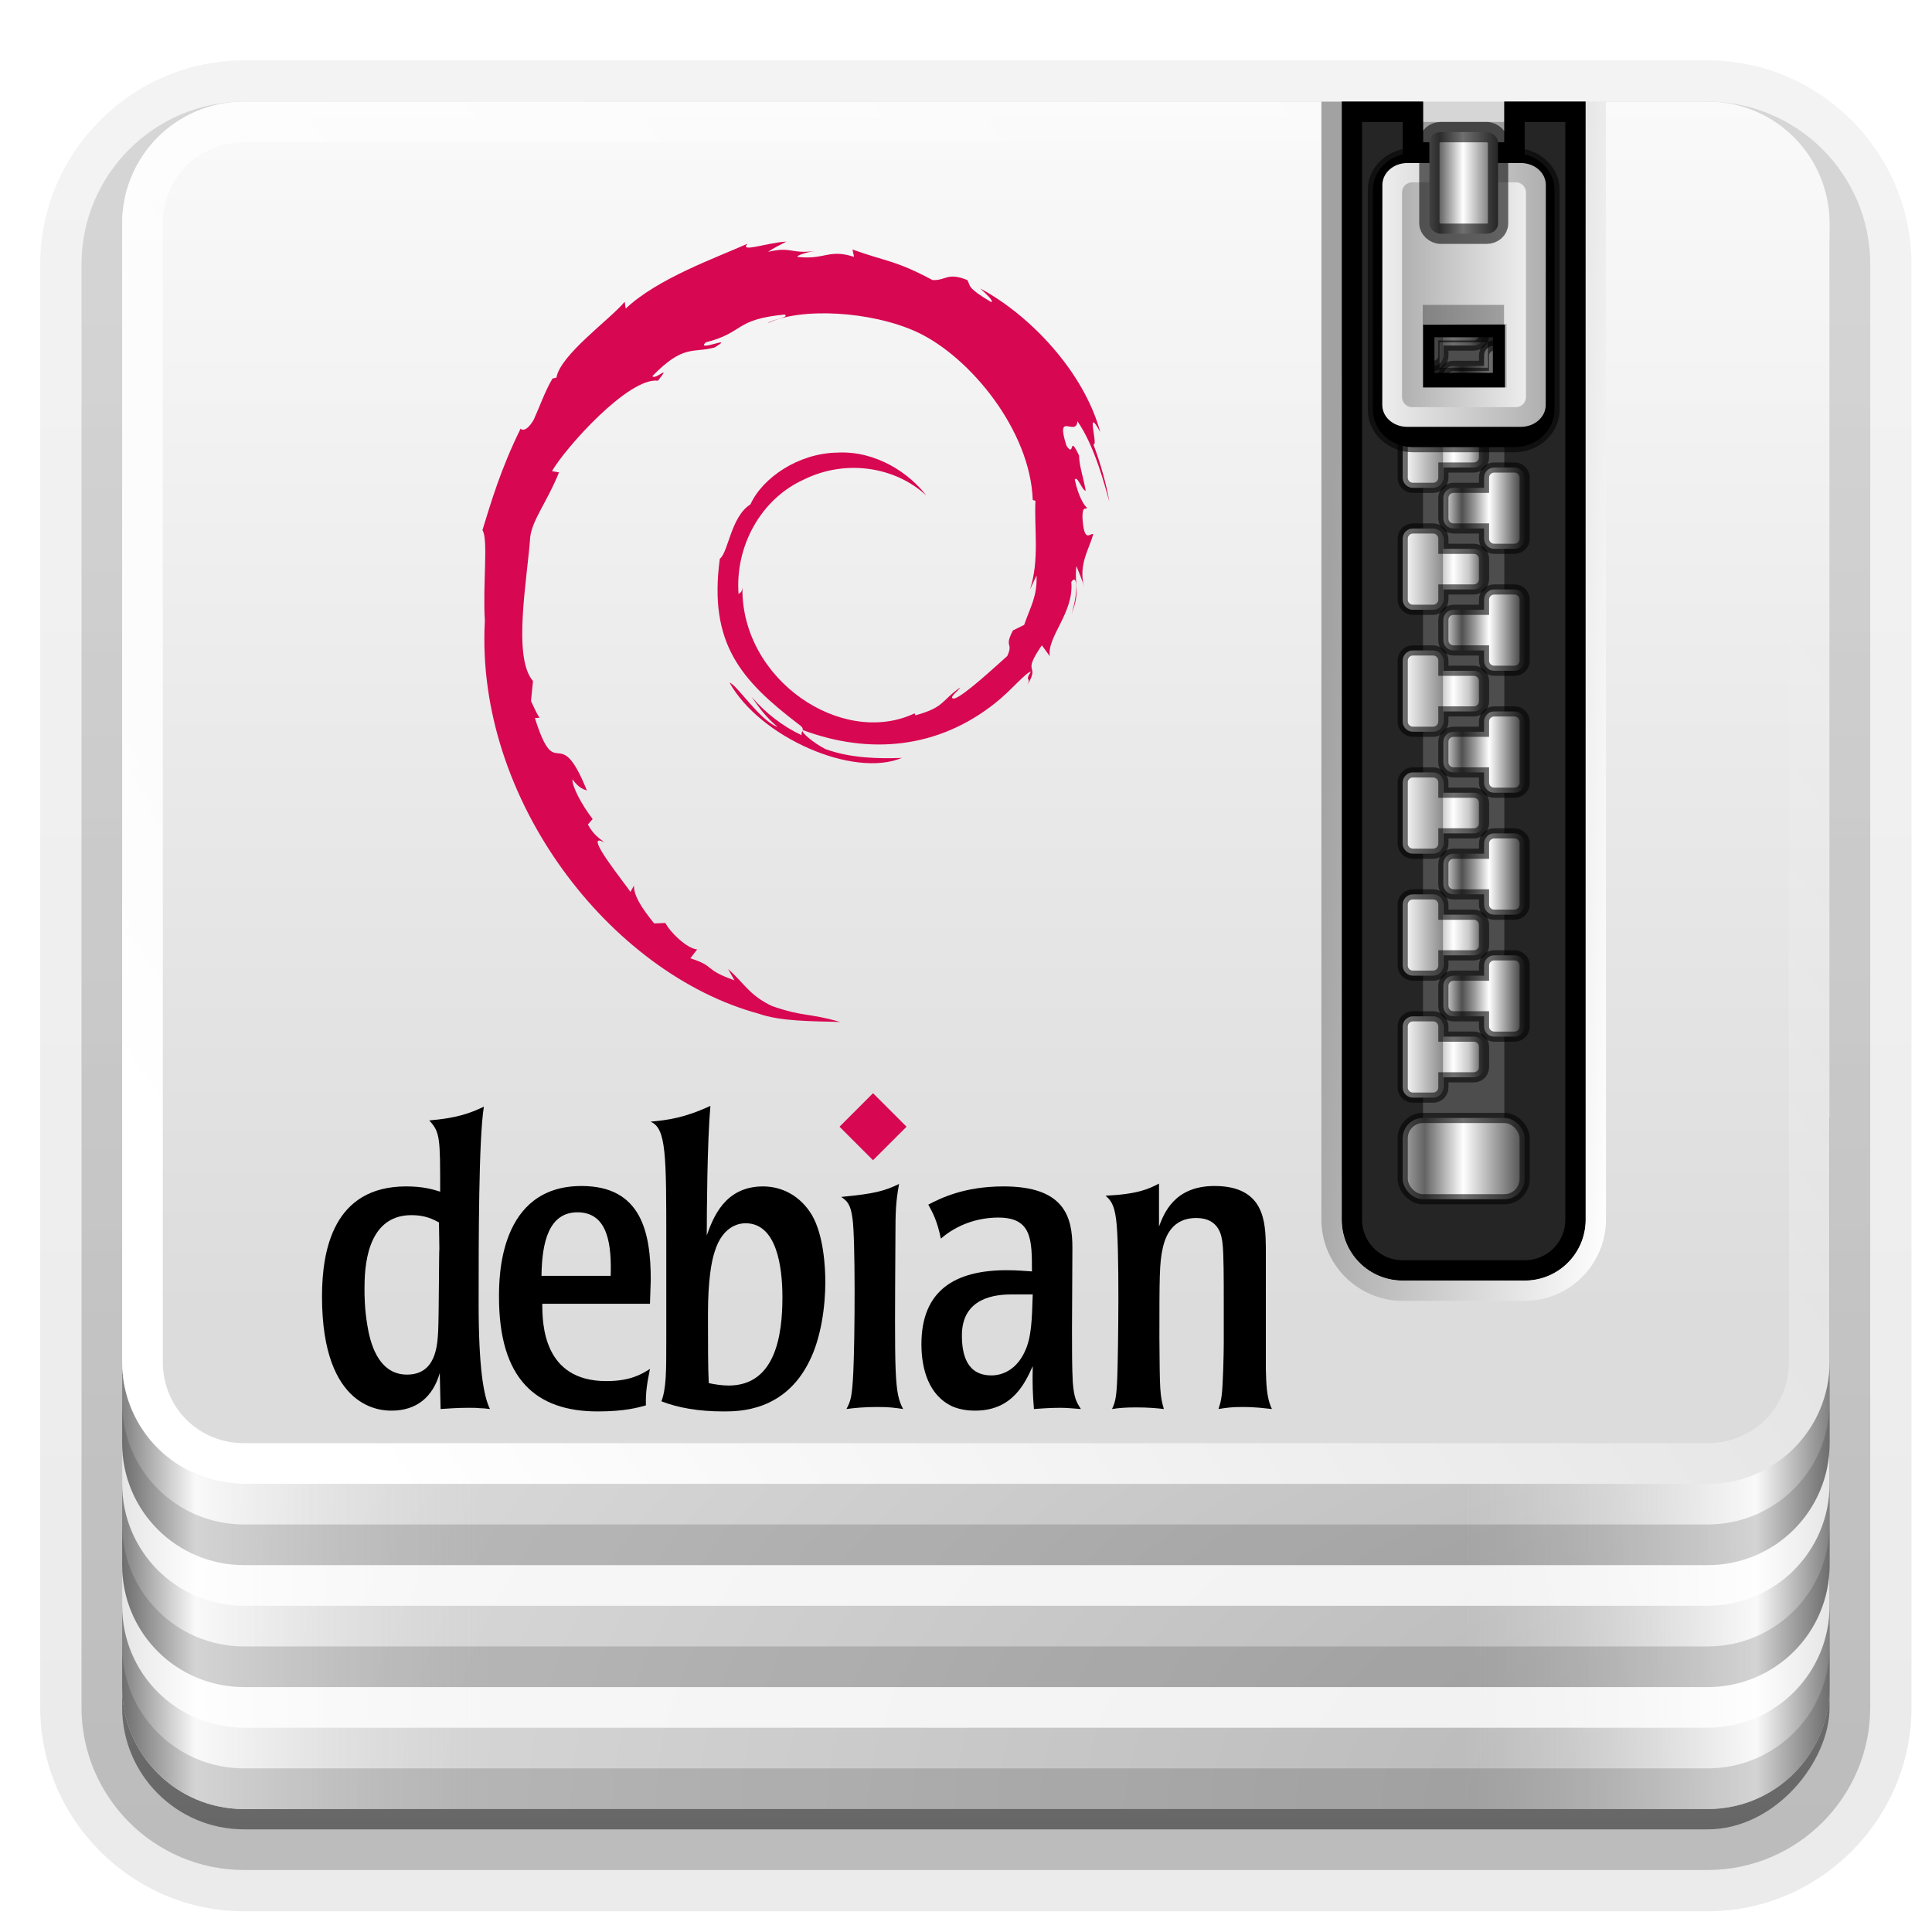 <svg height="48" width="48" xmlns="http://www.w3.org/2000/svg" xmlns:xlink="http://www.w3.org/1999/xlink"><linearGradient id="a"><stop offset="0" stop-color="#ededed"/><stop offset="1" stop-color="#b0b0b0"/></linearGradient><linearGradient id="b"><stop offset="0" stop-color="#b4b4b4"/><stop offset=".205" stop-color="#646464"/><stop offset=".496" stop-color="#fff"/><stop offset="1" stop-color="#3c3c3c"/></linearGradient><linearGradient id="c"><stop offset="0" stop-color="#818181"/><stop offset=".2" stop-color="#f9f9f9"/><stop offset="1" stop-color="#dcdcdc" stop-opacity="0"/></linearGradient><linearGradient id="d" gradientUnits="userSpaceOnUse" x1="19.036" x2="87.5" y1="74" y2="27.429"><stop offset="0" stop-color="#fff"/><stop offset="1" stop-color="#fff" stop-opacity="0"/></linearGradient><linearGradient id="e" gradientUnits="userSpaceOnUse" x1="6" x2="24" xlink:href="#c" y1="73" y2="73"/><linearGradient id="f" gradientTransform="matrix(-1 0 0 1 96 0)" gradientUnits="userSpaceOnUse" x1="6" x2="24" xlink:href="#c" y1="73" y2="73"/><linearGradient id="g" gradientUnits="userSpaceOnUse" x1="38.748" x2="38.748" y1="65.59" y2="5.833"><stop offset="0" stop-color="#dcdcdc"/><stop offset="1" stop-color="#fafafa"/></linearGradient><radialGradient id="h" cx="90" cy="90" gradientTransform="matrix(0 -1.085 2 0 -90 187.653)" gradientUnits="userSpaceOnUse" r="42"><stop offset="0" stop-color="#b4b4b4"/><stop offset="1" stop-color="#dcdcdc"/></radialGradient><clipPath id="i"><path d="m66 6v55c0 1.662 1.338 3 3 3h6c1.662 0 3-1.338 3-3v-55h-4v2h-4v-2z"/></clipPath><filter id="j" color-interpolation-filters="sRGB" height="1.073" width="1.332" x="-.166" y="-.037"><feGaussianBlur stdDeviation=".9"/></filter><linearGradient id="k" gradientUnits="userSpaceOnUse" x1="68.75" x2="75.25" xlink:href="#b" y1="58" y2="58"/><linearGradient id="l" gradientUnits="userSpaceOnUse" x1="63.485" x2="79" y1="64.163" y2="65"><stop offset="0" stop-color="#a2a2a2"/><stop offset="1" stop-color="#fff"/></linearGradient><filter id="m" color-interpolation-filters="sRGB" height="1.191" width="1.324" x="-.162" y="-.095"><feGaussianBlur stdDeviation=".536"/></filter><linearGradient id="n" gradientTransform="matrix(-1 0 0 1 144.031 -2)" gradientUnits="userSpaceOnUse" x1="68.969" x2="75.062" xlink:href="#a" y1="17.5" y2="17.5"/><linearGradient id="o" gradientUnits="userSpaceOnUse" x1="68.029" x2="75.971" xlink:href="#a" y1="15.763" y2="15.763"/><linearGradient id="p" gradientTransform="matrix(1.126 0 0 1 -7.402 -49.5)" gradientUnits="userSpaceOnUse" x1="68.75" x2="72.251" xlink:href="#b" y1="59" y2="59"/><linearGradient id="q" gradientTransform="matrix(1.006 0 0 .994 100 0)" gradientUnits="userSpaceOnUse" x1="45.448" x2="45.448" y1="92.54" y2="7.017"><stop offset="0"/><stop offset="1" stop-opacity=".588"/></linearGradient><linearGradient id="r" gradientTransform="matrix(1.024 0 0 1.012 -1.143 -98.071)" gradientUnits="userSpaceOnUse" x1="32.251" x2="32.251" xlink:href="#q" y1="6.132" y2="90.239"/><linearGradient id="s" gradientTransform="translate(0 -97)" gradientUnits="userSpaceOnUse" x1="32.251" x2="32.251" xlink:href="#q" y1="6.132" y2="90.239"/><linearGradient id="t" gradientUnits="userSpaceOnUse" x1="69" x2="73" y1="53" y2="53"><stop offset="0" stop-color="#fff"/><stop offset=".49" stop-color="#8c8c8c"/><stop offset=".5" stop-color="#cfcfcf"/><stop offset=".623" stop-color="#fff"/><stop offset=".817" stop-color="#c8c8c8"/><stop offset="1" stop-color="#505050"/></linearGradient><linearGradient id="u" gradientTransform="matrix(-1 0 0 1 144 -4)" gradientUnits="userSpaceOnUse" x1="69" x2="73" y1="54" y2="54"><stop offset="0" stop-color="#2f2f2f"/><stop offset=".437" stop-color="#fff"/><stop offset=".621" stop-color="#979797"/><stop offset=".772" stop-color="#505050"/><stop offset="1" stop-color="#e6e6e6"/></linearGradient><g transform="matrix(.505 0 0 .505 .005 -.505)"><g><g fill="url(#r)"><path d="m12-95.031c-5.511 0-10.031 4.52-10.031 10.031v71c0 5.511 4.52 10.031 10.031 10.031h72c5.511 0 10.031-4.52 10.031-10.031v-71c0-5.511-4.52-10.031-10.031-10.031z" opacity=".08" transform="scale(1 -1)"/><path d="m12-94.031c-4.972 0-9.031 4.06-9.031 9.031v71c0 4.972 4.06 9.031 9.031 9.031h72c4.972 0 9.031-4.06 9.031-9.031v-71c0-4.972-4.06-9.031-9.031-9.031z" opacity=".1" transform="scale(1 -1)"/><path d="m12-93c-4.409 0-8 3.591-8 8v71c0 4.409 3.591 8 8 8h72c4.409 0 8-3.591 8-8v-71c0-4.409-3.591-8-8-8z" opacity=".2" transform="scale(1 -1)"/><rect height="85" opacity=".3" rx="7" transform="scale(1 -1)" width="86" x="5" y="-92"/></g><rect fill="url(#s)" height="84" opacity=".45" rx="6" transform="scale(1 -1)" width="84" x="6" y="-91"/></g><g><path d="m12 6c-3.324 0-6 2.676-6 6v72c0 3.324 2.676 6 6 6h72c3.324 0 6-2.676 6-6v-72c0-3.324-2.676-6-6-6h-9v3h-6v-3z" fill="url(#h)"/><path d="m6 56v28c0 3.324 2.676 6 6 6h12v-34z" fill="url(#e)"/><path d="m90 56v28c0 3.324-2.676 6-6 6h-12v-34z" fill="url(#f)"/><path d="m6 82v2c0 3.324 2.676 6 6 6h72c3.324 0 6-2.676 6-6v-2c0 3.324-2.676 6-6 6h-72c-3.324 0-6-2.676-6-6z" opacity=".15"/><path d="m6 78v2c0 3.324 2.676 6 6 6h72c3.324 0 6-2.676 6-6v-2c0 3.324-2.676 6-6 6h-72c-3.324 0-6-2.676-6-6z" fill="#fff" opacity=".8"/><path d="m6 76v2c0 3.324 2.676 6 6 6h72c3.324 0 6-2.676 6-6v-2c0 3.324-2.676 6-6 6h-72c-3.324 0-6-2.676-6-6z" opacity=".15"/><path d="m6 72v2c0 3.324 2.676 6 6 6h72c3.324 0 6-2.676 6-6v-2c0 3.324-2.676 6-6 6h-72c-3.324 0-6-2.676-6-6z" fill="#fff" opacity=".8"/><path d="m6 70v2c0 3.324 2.676 6 6 6h72c3.324 0 6-2.676 6-6v-2c0 3.324-2.676 6-6 6h-72c-3.324 0-6-2.676-6-6z" opacity=".15"/><path d="m12 6c-3.324 0-6 2.676-6 6v56c0 3.324 2.676 6 6 6h72c3.324 0 6-2.676 6-6v-56c0-3.324-2.676-6-6-6h-9v3h-6v-3z" fill="url(#g)"/><path d="m12 6c-3.324 0-6 2.676-6 6v56c0 3.324 2.676 6 6 6h72c3.324 0 6-2.676 6-6v-56c0-3.324-2.676-6-6-6h-9v2h9c2.246 0 4 1.754 4 4v56c0 2.246-1.754 4-4 4h-72c-2.246 0-4-1.754-4-4v-56c0-2.246 1.754-4 4-4h57v-2z" fill="url(#d)"/></g><g><path d="m66 6v55c0 1.662 1.338 3 3 3h6c1.662 0 3-1.338 3-3v-55h-4v2h-4v-2z" fill="#252525"/><path d="m70 8h4v49h-4z" fill="#4d4d4d"/><rect fill="url(#k)" height="4" rx="1" stroke="#000" stroke-linecap="square" stroke-opacity=".564" stroke-width=".5" width="6" x="69" y="56"/><path d="m66 6v55c0 1.662 1.338 3 3 3h6c1.662 0 3-1.338 3-3v-55h-4v2h-4v-2z" style="fill:none;stroke:#000;stroke-width:2;stroke-linecap:square;clip-path:url(#i);filter:url(#j)"/><path id="v" d="m69.5 51c-.27 0-.5.218-.5.5v3c0 .282.23.5.5.5h1c.27 0 .5-.218.5-.5v-.5h1.5c.277 0 .5-.223.5-.5v-1c0-.277-.223-.5-.5-.5h-1.5v-.5c0-.282-.23-.5-.5-.5z" fill="url(#t)" stroke="#000" stroke-linecap="square" stroke-opacity=".564" stroke-width=".5"/><use id="w" height="96" transform="translate(0 -6)" width="96" xlink:href="#v"/><use id="x" height="96" transform="translate(0 -6)" width="96" xlink:href="#w"/><use id="y" height="96" transform="translate(0 -6)" width="96" xlink:href="#x"/><use id="z" height="96" transform="translate(0 -6)" width="96" xlink:href="#y"/><use id="A" height="96" transform="translate(0 -6)" width="96" xlink:href="#z"/><use id="B" height="96" transform="translate(0 -6)" width="96" xlink:href="#A"/><use height="96" transform="translate(0 -6)" width="96" xlink:href="#B"/><path id="C" d="m74.5 48c.27 0 .5.218.5.5v3c0 .282-.23.5-.5.5h-1c-.27 0-.5-.218-.5-.5v-.5h-1.5c-.277 0-.5-.223-.5-.5v-1c0-.277.223-.5.5-.5h1.5v-.5c0-.282.23-.5.5-.5z" fill="url(#u)" stroke="#000" stroke-linecap="square" stroke-opacity=".564" stroke-width=".5"/><use id="D" height="96" transform="translate(0 -6)" width="96" xlink:href="#C"/><use id="E" height="96" transform="translate(0 -6)" width="96" xlink:href="#D"/><use id="F" height="96" transform="translate(0 -6)" width="96" xlink:href="#E"/><use id="G" height="96" transform="translate(0 -6)" width="96" xlink:href="#F"/><use id="H" height="96" transform="translate(0 -6)" width="96" xlink:href="#G"/><use height="96" transform="translate(0 -6)" width="96" xlink:href="#H"/><path d="m65 6v55c0 2.202 1.798 4 4 4h6c2.202 0 4-1.798 4-4v-55h-1v55c0 1.662-1.338 3-3 3h-6c-1.662 0-3-1.338-3-3v-55z" fill="url(#l)"/><path d="m69.5 10.531c-1.028 0-1.969.765-1.969 1.812v10.812c-0 1.047.918 1.844 1.969 1.844h5c1.051 0 1.969-.796 1.969-1.844v-10.812c-0-1.047-.941-1.812-1.969-1.812zm1.062 9.062h2.875v1.75h-2.875z" filter="url(#m)" stroke="#000" stroke-linecap="square" stroke-opacity=".564" stroke-width=".5" transform="translate(0 -2)"/><path d="m69.229 9.021c-.687 0-1.229.482-1.229 1.082l-.005 10.815c0.0.599.542 1.082 1.229 1.082h5.583c.687 0 1.229-.482 1.229-1.082l.005-10.815c0-.599-.542-1.082-1.229-1.082h-5.583zm.704 7.95h4.101v3.118h-4.101z" fill="url(#o)"/><path d="m74.562 9.969c.277 0 .5.223.5.5v10.062c0 .277-.223.5-.5.5h-5.094c-.277 0-.5-.223-.5-.5v-10.062c0-.277.223-.5.5-.5zm-.438 6.969h-4.125v3.125h4.125z" fill="url(#n)"/><rect fill="url(#p)" height="5" rx=".563" ry=".5" stroke="#000" stroke-linecap="square" stroke-opacity=".564" width="3.379" x="70.311" y="7.5"/><path d="m69.985 16h4v1h-4z" opacity=".3"/></g></g><path d="m25.753 14.298c.019.523-.153.777-.308 1.227l-.28.139c-.229.445.023.282-.141.636-.358.318-1.084.994-1.317 1.056-.17-.004.115-.201.152-.277-.478.328-.384.493-1.116.693l-.021-.048c-1.804.849-4.31-.833-4.277-3.127-.019.146-.055.109-.095.168-.093-1.18.545-2.366 1.622-2.851 1.053-.521 2.288-.307 3.041.396-.414-.543-1.239-1.118-2.216-1.065-.957.016-1.853.624-2.152 1.285-.49.309-.547 1.19-.761 1.352-.288 2.113.541 3.026 1.942 4.1.22.149.062.171.091.284-.466-.218-.892-.547-1.242-.95.186.272.387.537.647.745-.439-.148-1.026-1.064-1.197-1.101.757 1.355 3.07 2.377 4.282 1.87-.561.021-1.273.011-1.903-.221-.265-.136-.624-.418-.56-.471 1.653.617 3.361.467 4.792-.679.364-.284.762-.766.877-.772-.173.26.03.125-.103.355.362-.585-.158-.238.375-1.01l.197.271c-.074-.486.603-1.075.534-1.843.155-.235.173.253.008.793.228-.599.06-.696.119-1.19.063.166.147.343.189.518-.149-.579.152-.975.227-1.312-.074-.032-.23.256-.266-.428.005-.297.083-.156.113-.229-.058-.034-.211-.261-.304-.698.067-.103.18.266.272.281-.059-.347-.161-.612-.165-.878-.269-.561-.095.075-.312-.241-.286-.891.237-.207.272-.611.433.627.679 1.599.793 2.002-.087-.491-.226-.967-.397-1.427.132.056-.212-1.01.171-.304-.409-1.504-1.749-2.909-2.982-3.568.15.138.341.311.273.338-.614-.365-.506-.394-.594-.548-.499-.203-.532.017-.863 0-.942-.5-1.123-.447-1.99-.759l.039.184c-.624-.208-.727.078-1.401 0-.041-.032.216-.116.428-.147-.603.08-.575-.119-1.165.022.145-.102.299-.17.455-.256-.492.03-1.175.286-.964.053-.802.358-2.227.861-3.027 1.611l-.025-.168c-.366.44-1.598 1.314-1.696 1.884l-.098.023c-.19.323-.314.689-.465 1.021-.249.425-.366.164-.33.23-.49.994-.734 1.83-.945 2.515.15.224.004 1.349.06 2.25-.246 4.449 3.122 8.767 6.804 9.764.54.193 1.342.186 2.024.205-.805-.23-.909-.122-1.694-.395-.566-.267-.69-.571-1.091-.919l.159.28c-.786-.278-.457-.344-1.097-.547l.17-.221c-.255-.019-.675-.429-.79-.657l-.279.011c-.335-.413-.513-.711-.5-.942l-.09.161c-.102-.175-1.232-1.55-.646-1.23-.109-.099-.254-.162-.411-.447l.119-.136c-.282-.363-.519-.828-.501-.984.15.203.255.241.358.276-.713-1.768-.753-.097-1.292-1.799l.114-.009c-.087-.132-.141-.275-.211-.416l.05-.495c-.513-.592-.143-2.522-.069-3.579.051-.43.428-.888.715-1.606l-.175-.03c.334-.582 1.906-2.338 2.634-2.248.353-.443-.07-.002-.139-.113.775-.802 1.019-.566 1.542-.711.564-.335-.484.131-.217-.128.975-.249.691-.566 1.962-.692.134.076-.311.118-.423.217.812-.398 2.57-.307 3.713.22 1.325.62 2.814 2.45 2.873 4.172l.067.018c-.034.685.105 1.477-.136 2.204l.163-.345" fill="#d70751"/><g transform="matrix(.217 0 0 .217 8 3.79)"><path d="m13.437 125.506c-.045.047-.045 7.506-.138 9.453-.092 1.574-.232 4.957-3.568 4.957-3.429 0-4.263-3.939-4.541-5.652-.324-1.9-.324-3.477-.324-4.17 0-2.225.139-8.436 5.375-8.436 1.576 0 2.456.465 3.151.834zm-13.437 5.469c0 13.066 6.951 13.066 7.97 13.066 2.873 0 4.727-1.576 5.514-4.309l.093 4.123c.881-.047 1.761-.139 3.197-.139.51 0 .926 0 1.298.047.371 0 .741.045 1.158.092-.741-1.482-1.297-4.818-1.297-12.049 0-7.043 0-18.951.602-22.566-1.667.789-3.105 1.299-6.256 1.576 1.251 1.344 1.251 2.039 1.251 8.154-.879-.277-1.992-.602-3.892-.602-8.294.001-9.638 7.23-9.638 12.607"/><path d="m25.13 128.609c.047-3.846.835-7.275 4.124-7.275 3.615 0 3.891 3.984 3.799 7.275zm12.51.465c0-5.422-1.065-10.752-7.923-10.752-9.452 0-9.452 10.475-9.452 12.697 0 9.406 4.216 13.113 11.306 13.113 3.149 0 4.68-.461 5.514-.695-.046-1.668.185-2.734.465-4.17-.975.604-2.226 1.391-5.006 1.391-7.229 0-7.322-6.582-7.322-8.852h12.328z"/><path d="m52.715 131.066c0 4.309-.787 10.102-6.162 10.102-.742 0-1.668-.141-2.27-.279-.093-1.668-.093-4.541-.093-7.877 0-3.986.416-6.068.742-7.09.972-3.289 3.15-3.334 3.566-3.334 3.522 0 4.217 4.865 4.217 8.478zm-13.298 5.051c0 3.43 0 5.375-.556 6.857 1.9.742 4.262 1.158 7.09 1.158 1.807 0 7.043 0 9.869-5.791 1.344-2.688 1.807-6.303 1.807-9.037 0-1.668-.186-5.328-1.529-7.646-1.296-2.176-3.382-3.289-5.605-3.289-4.449 0-5.746 3.707-6.44 5.607 0-2.363.045-10.611.415-14.828-3.011 1.391-4.866 1.621-6.857 1.807 1.807.74 1.807 3.801 1.807 13.764v11.398"/><path d="m66.535 143.855c-.928-.139-1.578-.232-2.922-.232-1.48 0-2.502.094-3.566.232.463-.881.648-1.299.787-4.309.186-4.125.232-15.154-.092-17.471-.232-1.762-.648-2.039-1.297-2.502 3.799-.371 4.865-.648 6.625-1.482-.369 2.037-.418 3.059-.418 6.162-.091 15.989-.138 17.702.883 19.602"/><path d="m81.373 130.74c-.092 2.92-.139 4.959-.928 6.58-.973 2.086-2.594 2.688-3.799 2.688-2.783 0-3.383-2.316-3.383-4.586 0-4.355 3.893-4.682 5.652-4.682zm-12.744 5.701c0 2.92.881 5.838 3.477 7.09 1.158.51 2.316.51 2.688.51 4.264 0 5.699-3.152 6.58-5.098-.047 2.039 0 3.289.139 4.912.834-.047 1.668-.139 3.059-.139.787 0 1.529.092 2.316.139-.51-.787-.787-1.252-.928-3.059-.092-1.76-.092-3.521-.092-5.977l.047-9.453c0-3.523-.928-6.998-7.879-6.998-4.586 0-7.273 1.391-8.617 2.086.557 1.02 1.02 1.898 1.436 3.893 1.809-1.576 4.172-2.41 6.58-2.41 3.848 0 3.848 2.549 3.848 6.162-.881-.045-1.623-.137-2.875-.137-5.887.001-9.779 2.268-9.779 8.479"/><path d="m108.063 139.268c.047 1.576.047 3.244.695 4.588-1.021-.092-1.623-.232-3.521-.232-1.113 0-1.715.094-2.596.232.184-.602.279-.834.371-1.623.139-1.064.232-4.633.232-5.885v-5.004c0-2.178 0-5.33-.141-6.441-.092-.787-.322-2.918-3.012-2.918-2.641 0-3.521 1.945-3.846 3.521-.369 1.621-.369 3.383-.369 10.24.045 5.932.045 6.486.508 8.109-.787-.092-1.76-.184-3.15-.184-1.113 0-1.854.045-2.779.184.324-.742.51-1.113.602-3.707.094-2.549.279-15.061-.141-18.025-.23-1.809-.695-2.225-1.203-2.688 3.754-.186 4.957-.789 6.117-1.389v4.91c.555-1.438 1.713-4.635 6.348-4.635 5.793 0 5.838 4.217 5.885 6.996z"/><path d="m66.926 111.533-3.838 3.836-3.836-3.836 3.836-3.836z" fill="#d70751"/></g></svg>